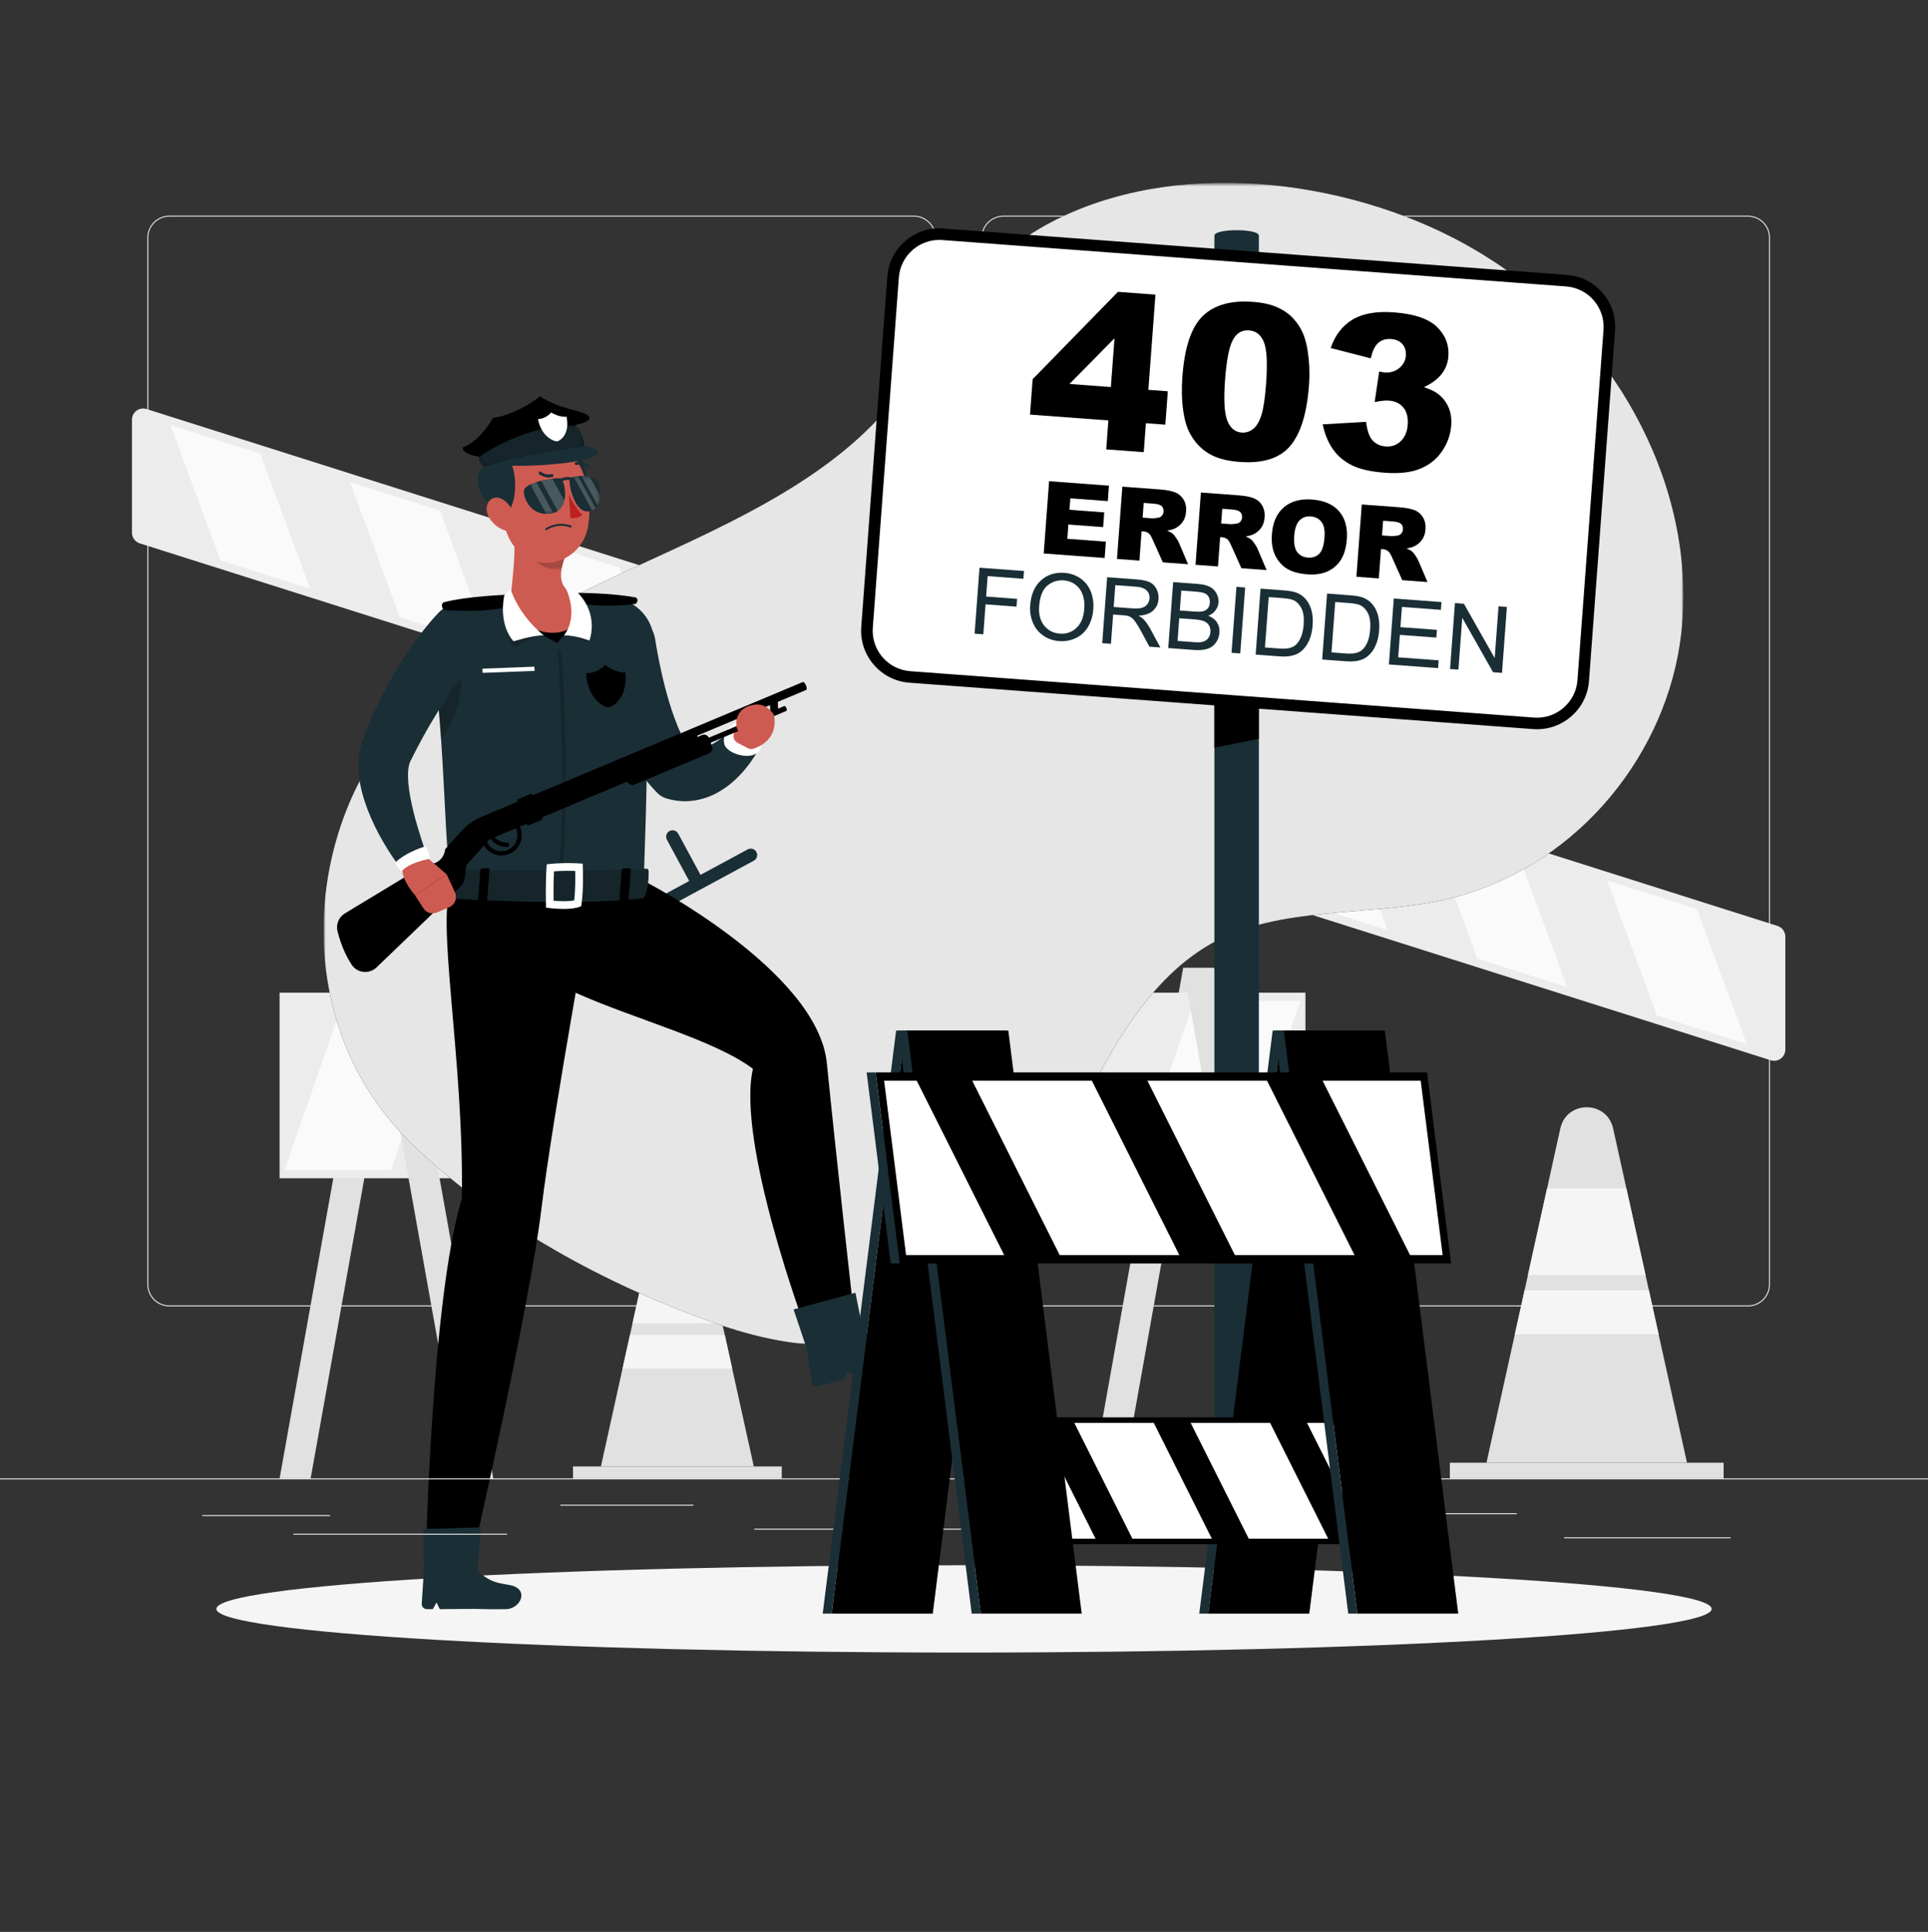 <svg width="512" height="513" viewBox="0 0 512 513" fill="none" xmlns="http://www.w3.org/2000/svg">
                    <rect x="0" y="0" width="512" height="513" fill="#333333" stroke="none"/>
                    <mask id="mask0_816_6437" maskUnits="userSpaceOnUse" x="0" y="1" width="512" height="512">
                        <path d="M0 1H512V513H0V1Z" fill="white" />
                    </mask>
                    <g mask="url(#mask0_816_6437)">
                        <path d="M44.969 57.525C41.887 57.525 39.38 60.032 39.38 63.114V341.058C39.38 344.139 41.887 346.647 44.969 346.647H242.703C245.784 346.647 248.291 344.139 248.291 341.058V63.114C248.291 60.032 245.784 57.525 242.703 57.525H44.969ZM242.703 346.907H44.969C41.746 346.907 39.124 344.285 39.124 341.062V63.118C39.124 59.896 41.746 57.273 44.969 57.273H242.703C245.925 57.273 248.547 59.896 248.547 63.118V341.062C248.547 344.285 245.925 346.907 242.703 346.907Z" fill="#ECECEC" />
                        <path d="M266.455 57.525C263.374 57.525 260.867 60.032 260.867 63.114V341.058C260.867 344.139 263.374 346.647 266.455 346.647H464.19C467.271 346.647 469.779 344.139 469.779 341.058V63.114C469.779 60.032 467.271 57.525 464.19 57.525H266.455ZM464.19 346.907H266.455C263.234 346.907 260.611 344.285 260.611 341.062V63.118C260.611 59.896 263.234 57.273 266.455 57.273H464.19C467.412 57.273 470.035 59.896 470.035 63.118V341.062C470.035 344.285 467.412 346.907 464.19 346.907Z" fill="#ECECEC" />
                        <path d="M152.166 389.403H207.605V392.578H152.166V389.403Z" fill="#E1E1E1" />
                        <path d="M174.898 320.068L159.578 389.4H200.182L184.862 320.068C183.683 314.733 176.077 314.733 174.898 320.068Z" fill="#E1E1E1" />
                        <path d="M187.914 333.831H171.859L167.979 351.399H191.795L187.914 333.831Z" fill="#F5F5F5" />
                        <path d="M192.471 354.495H167.297L165.329 363.39H194.439L192.471 354.495Z" fill="#F5F5F5" />
                        <path d="M74.257 392.578H82.497L106.741 257H98.501L74.257 392.578Z" fill="#E1E1E1" />
                        <path d="M289.955 392.578H298.195L322.439 257H314.199L289.955 392.578Z" fill="#E1E1E1" />
                        <path d="M346.675 312.869H74.25V263.599H346.675V312.869Z" fill="#ECECEC" />
                        <path d="M103.793 310.699H75.552L91.217 265.775H119.457L103.793 310.699Z" fill="#FAFAFA" />
                        <path d="M160.276 310.699H132.035L147.699 265.775H175.94L160.276 310.699Z" fill="#FAFAFA" />
                        <path d="M216.76 310.699H188.52L204.184 265.775H232.425L216.76 310.699Z" fill="#FAFAFA" />
                        <path d="M273.233 310.699H244.992L260.656 265.775H288.897L273.233 310.699Z" fill="#FAFAFA" />
                        <path d="M329.717 310.699H301.477L317.141 265.775H345.382L329.717 310.699Z" fill="#FAFAFA" />
                        <path d="M130.989 392.578H122.749L98.505 257H106.745L130.989 392.578Z" fill="#E1E1E1" />
                        <path d="M346.675 392.578H338.435L314.19 257H322.431L346.675 392.578Z" fill="#E1E1E1" />
                        <path d="M385.023 388.41H457.727V392.573H385.023V388.41Z" fill="#E1E1E1" />
                        <path d="M414.361 299.65L394.748 388.41H447.996L428.383 299.65C426.724 292.142 416.02 292.142 414.361 299.65Z" fill="#E1E1E1" />
                        <path d="M431.902 315.542H410.848L405.759 338.582H436.991L431.902 315.542Z" fill="#F5F5F5" />
                        <path d="M437.883 342.637H404.87L402.289 354.301H440.464L437.883 342.637Z" fill="#F5F5F5" />
                        <path d="M474.112 248.706V278.71C474.112 280.721 472.158 282.15 470.241 281.543L37.12 144.286C35.884 143.895 35.045 142.748 35.045 141.453V111.449C35.045 109.437 36.999 108.008 38.916 108.615L472.037 245.872C473.272 246.264 474.112 247.409 474.112 248.706Z" fill="#ECECEC" />
                        <path d="M440.023 269.677L463.868 277.234L450.642 241.376L426.797 233.819L440.023 269.677Z" fill="#FAFAFA" />
                        <path d="M392.334 254.563L416.179 262.12L402.953 226.262L379.108 218.705L392.334 254.563Z" fill="#FAFAFA" />
                        <path d="M344.647 239.449L368.492 247.006L355.266 211.147L331.421 203.591L344.647 239.449Z" fill="#FAFAFA" />
                        <path d="M296.96 224.345L320.805 231.902L307.579 196.043L283.734 188.486L296.96 224.345Z" fill="#FAFAFA" />
                        <path d="M249.272 209.231L273.117 216.787L259.891 180.928L236.046 173.372L249.272 209.231Z" fill="#FAFAFA" />
                        <path d="M201.584 194.116L225.429 201.673L212.203 165.815L188.358 158.258L201.584 194.116Z" fill="#FAFAFA" />
                        <path d="M153.886 179.002L177.731 186.558L164.505 150.7L140.66 143.144L153.886 179.002Z" fill="#FAFAFA" />
                        <path d="M106.198 163.888L130.043 171.445L116.817 135.586L92.972 128.029L106.198 163.888Z" fill="#FAFAFA" />
                        <path d="M58.513 148.773L82.358 156.33L69.132 120.472L45.287 112.915L58.513 148.773Z" fill="#FAFAFA" />
                    </g>
                    <mask id="mask1_816_6437" maskUnits="userSpaceOnUse" x="0" y="0" width="512" height="512">
                        <path d="M0 0H512V512H0V0Z" fill="white" />
                    </mask>
                    <g mask="url(#mask1_816_6437)">
                        <path d="M396.963 69.612C393.393 67.26 389.686 65.094 385.861 63.13C352.945 46.221 307.619 42.212 275.996 60.745C257.16 71.782 249.113 93.091 235.104 109.12C217.48 129.283 189.774 140.762 165.211 152.161C132.038 167.555 102.232 184.789 90.586 218.945C80.904 247.343 85.848 280.944 109.18 303.574C131.374 325.102 160.882 341.253 190.61 351.604C216.193 360.51 239.778 360.004 258.748 340.966C271.136 328.534 278.248 312.43 285.872 296.973C294.492 279.498 305.714 257.685 325.16 248.789C343.714 240.3 367.444 243.484 387.157 238.011C419.72 228.974 442.84 199.777 446.47 168.265C450.781 130.837 430.43 91.639 396.968 69.612" fill="currentColor" />
                        <mask id="mask2_816_6437" maskUnits="userSpaceOnUse" x="85" y="48" width="363" height="310">
                            <path d="M85.902 48.538H447.036V357.192H85.902V48.538Z" fill="white" />
                        </mask>
                        <g mask="url(#mask2_816_6437)">
                            <g opacity="0.9">
                                <path d="M396.963 69.612C393.393 67.26 389.686 65.094 385.861 63.13C352.945 46.221 307.619 42.212 275.996 60.745C257.16 71.782 249.113 93.091 235.104 109.12C217.48 129.283 189.774 140.762 165.211 152.161C132.038 167.555 102.232 184.789 90.586 218.945C80.904 247.343 85.848 280.944 109.18 303.574C131.374 325.102 160.882 341.253 190.61 351.604C216.193 360.51 239.778 360.004 258.748 340.966C271.136 328.534 278.248 312.43 285.872 296.973C294.492 279.498 305.714 257.685 325.16 248.789C343.714 240.3 367.444 243.484 387.157 238.011C419.72 228.974 442.84 199.777 446.47 168.265C450.781 130.837 430.43 91.639 396.968 69.612" fill="white" />
                            </g>
                        </g>
                    </g>
                    <mask id="mask3_816_6437" maskUnits="userSpaceOnUse" x="0" y="1" width="512" height="512">
                        <path d="M0 1H512V513H0V1Z" fill="white" />
                    </mask>
                    <g mask="url(#mask3_816_6437)">
                        <path d="M454.544 427.228C454.544 433.632 365.653 438.822 256 438.822C146.347 438.822 57.457 433.632 57.457 427.228C57.457 420.824 146.347 415.633 256 415.633C365.653 415.633 454.544 420.824 454.544 427.228Z" fill="#F5F5F5" />
                    </g>
                    <mask id="mask4_816_6437" maskUnits="userSpaceOnUse" x="0" y="1" width="512" height="512">
                        <path d="M0 1H512V513H0V1Z" fill="white" />
                    </mask>
                    <g mask="url(#mask4_816_6437)">
                        <path d="M334.306 418.354H322.497V62.565C322.497 60.645 334.306 60.645 334.306 62.565V418.354Z" fill="#1A2E35" />
                        <path d="M334.306 196.174L322.497 198.553V182.221H334.306V196.174Z" fill="black" />
                        <path d="M407.275 192.078L241.592 179.756C234.853 179.256 229.748 173.33 230.249 166.59L237.169 73.55C237.671 66.81 243.595 61.707 250.335 62.207L416.018 74.53C422.758 75.031 427.861 80.956 427.361 87.695L420.44 180.736C419.939 187.475 414.015 192.58 407.275 192.078Z" fill="white" />
                        <path d="M249.415 63.71C246.851 63.71 244.391 64.624 242.413 66.328C240.23 68.209 238.911 70.813 238.7 73.665L231.78 166.705C231.341 172.617 235.792 177.786 241.705 178.225L407.388 190.547C410.239 190.758 413.011 189.84 415.194 187.96C417.376 186.079 418.696 183.473 418.907 180.623L425.827 87.581C426.266 81.67 421.814 76.502 415.903 76.062L250.219 63.74C249.951 63.72 249.683 63.71 249.415 63.71ZM408.197 193.645C407.852 193.645 407.506 193.633 407.159 193.606L241.475 181.285C237.806 181.012 234.455 179.316 232.038 176.512C229.622 173.707 228.442 170.141 228.714 166.472L235.633 73.433C235.907 69.764 237.602 66.413 240.406 63.996C243.211 61.58 246.776 60.393 250.446 60.672L416.129 72.995C419.798 73.268 423.149 74.963 425.566 77.766C427.982 80.572 429.162 84.137 428.89 87.806L421.97 180.847C421.697 184.515 420.002 187.867 417.198 190.282C414.658 192.471 411.495 193.645 408.197 193.645Z" fill="currentColor" />
                        <path d="M295.004 102.775L295.966 89.833L284.005 101.957L295.004 102.775ZM294.344 111.639L273.529 110.092L274.228 100.695L296.883 77.5L306.842 78.241L304.962 103.517L310.124 103.901L309.465 112.764L304.303 112.38L303.731 120.068L293.773 119.326L294.344 111.639Z" fill="currentColor" />
                        <path d="M325.326 100.85C324.936 106.087 325.133 109.7 325.916 111.685C326.699 113.671 327.969 114.729 329.728 114.86C330.887 114.946 331.922 114.613 332.834 113.862C333.745 113.114 334.467 111.875 335 110.146C335.533 108.419 335.938 105.693 336.215 101.972C336.62 96.511 336.432 92.807 335.645 90.858C334.859 88.909 333.54 87.867 331.689 87.73C329.799 87.588 328.364 88.446 327.38 90.299C326.396 92.153 325.711 95.671 325.326 100.85ZM313.994 99.98C314.576 92.164 316.389 86.797 319.436 83.885C322.483 80.969 326.886 79.727 332.647 80.155C335.415 80.361 337.662 80.872 339.387 81.686C341.114 82.501 342.497 83.497 343.537 84.674C344.579 85.852 345.376 87.068 345.932 88.323C346.487 89.577 346.902 91.022 347.175 92.659C347.713 95.786 347.859 99.011 347.612 102.339C347.057 109.801 345.388 115.168 342.606 118.441C339.824 121.713 335.347 123.118 329.176 122.659C325.716 122.402 322.96 121.644 320.91 120.381C318.862 119.119 317.232 117.372 316.027 115.137C315.147 113.548 314.53 111.42 314.174 108.751C313.818 106.084 313.757 103.16 313.994 99.98Z" fill="currentColor" />
                        <path d="M364.032 95.157L353.375 92.416C354.529 89.042 356.451 86.535 359.139 84.891C361.829 83.248 365.51 82.6 370.186 82.949C375.553 83.348 379.359 84.638 381.606 86.815C383.849 88.995 384.86 91.599 384.635 94.628C384.502 96.407 383.896 97.979 382.816 99.346C381.737 100.714 380.175 101.868 378.131 102.806C379.691 103.317 380.873 103.865 381.675 104.451C382.978 105.394 383.957 106.58 384.612 108.013C385.267 109.443 385.523 111.112 385.382 113.019C385.204 115.413 384.406 117.663 382.991 119.765C381.574 121.871 379.644 123.428 377.198 124.442C374.754 125.454 371.614 125.816 367.781 125.532C364.04 125.254 361.124 124.595 359.028 123.555C356.933 122.516 355.252 121.099 353.984 119.302C352.717 117.505 351.805 115.299 351.248 112.681L362.777 112.016C363.056 114.348 363.633 115.996 364.512 116.954C365.389 117.913 366.559 118.446 368.017 118.554C369.551 118.668 370.869 118.202 371.972 117.155C373.075 116.11 373.696 114.652 373.834 112.781C373.977 110.875 373.595 109.36 372.692 108.239C371.787 107.12 370.494 106.496 368.811 106.372C367.914 106.305 366.662 106.437 365.058 106.769L366.254 98.65C366.882 98.791 367.375 98.874 367.73 98.9C369.226 99.012 370.511 98.628 371.582 97.747C372.653 96.87 373.238 95.775 373.335 94.466C373.428 93.213 373.128 92.185 372.437 91.38C371.743 90.577 370.743 90.126 369.434 90.028C368.088 89.929 366.963 90.255 366.06 91.005C365.159 91.756 364.482 93.139 364.032 95.157Z" fill="currentColor" />
                        <path d="M278.599 127.781L294.492 128.963L294.187 133.061L284.237 132.322L284.011 135.371L293.239 136.058L292.949 139.972L283.719 139.285L283.439 143.07L293.676 143.832L293.353 148.177L277.172 146.973L278.599 127.781Z" fill="currentColor" />
                        <path d="M303.431 137.448L305.931 137.634C306.202 137.654 306.733 137.607 307.522 137.489C307.92 137.44 308.256 137.263 308.529 136.96C308.801 136.656 308.954 136.293 308.985 135.874C309.031 135.254 308.87 134.765 308.501 134.403C308.134 134.042 307.408 133.821 306.326 133.741L303.721 133.547L303.431 137.448ZM296.626 148.421L298.053 129.229L307.937 129.964C309.77 130.101 311.159 130.362 312.104 130.749C313.05 131.135 313.787 131.775 314.317 132.67C314.847 133.565 315.067 134.624 314.976 135.846C314.897 136.911 314.601 137.812 314.09 138.551C313.578 139.289 312.908 139.869 312.077 140.289C311.548 140.559 310.835 140.759 309.938 140.894C310.627 141.183 311.124 141.457 311.429 141.716C311.636 141.89 311.927 142.25 312.302 142.797C312.679 143.343 312.926 143.76 313.045 144.051L315.503 149.825L308.802 149.328L306.068 143.227C305.723 142.437 305.402 141.918 305.105 141.667C304.699 141.338 304.226 141.153 303.685 141.113L303.161 141.074L302.583 148.864L296.626 148.421Z" fill="currentColor" />
                        <path d="M324.29 139.004L326.789 139.191C327.06 139.21 327.591 139.163 328.381 139.045C328.778 138.996 329.114 138.819 329.387 138.516C329.66 138.212 329.812 137.849 329.843 137.43C329.889 136.81 329.728 136.321 329.36 135.959C328.992 135.598 328.266 135.377 327.185 135.297L324.58 135.103L324.29 139.004ZM317.484 149.977L318.912 130.786L328.794 131.52C330.627 131.657 332.017 131.918 332.962 132.305C333.908 132.691 334.646 133.331 335.176 134.226C335.705 135.121 335.926 136.18 335.834 137.402C335.756 138.467 335.46 139.368 334.949 140.107C334.437 140.845 333.766 141.425 332.936 141.845C332.406 142.115 331.693 142.315 330.796 142.45C331.486 142.739 331.982 143.013 332.287 143.272C332.494 143.447 332.785 143.806 333.161 144.354C333.538 144.899 333.783 145.316 333.903 145.607L336.362 151.381L329.661 150.884L326.927 144.783C326.582 143.993 326.26 143.474 325.963 143.223C325.558 142.894 325.085 142.709 324.544 142.669L324.02 142.63L323.441 150.42L317.484 149.977Z" fill="currentColor" />
                        <path d="M343.695 142.312C343.551 144.25 343.808 145.669 344.464 146.569C345.122 147.469 346.07 147.966 347.309 148.057C348.583 148.152 349.601 147.81 350.36 147.034C351.12 146.257 351.58 144.794 351.74 142.648C351.874 140.841 351.608 139.494 350.941 138.606C350.274 137.718 349.317 137.228 348.069 137.135C346.874 137.046 345.881 137.398 345.094 138.191C344.307 138.984 343.841 140.358 343.695 142.312ZM337.767 141.845C338 138.712 339.054 136.338 340.929 134.723C342.804 133.105 345.3 132.414 348.416 132.646C351.61 132.883 354.008 133.924 355.607 135.768C357.209 137.611 357.894 140.077 357.664 143.167C357.498 145.411 356.983 147.222 356.121 148.601C355.259 149.98 354.085 151.016 352.599 151.708C351.113 152.401 349.305 152.668 347.176 152.509C345.011 152.348 343.246 151.871 341.879 151.076C340.512 150.281 339.444 149.105 338.673 147.546C337.901 145.989 337.6 144.088 337.767 141.845Z" fill="currentColor" />
                        <path d="M367.012 142.179L369.511 142.365C369.783 142.385 370.313 142.338 371.102 142.22C371.501 142.171 371.837 141.994 372.109 141.691C372.381 141.386 372.534 141.024 372.565 140.605C372.611 139.985 372.45 139.496 372.082 139.134C371.714 138.773 370.989 138.552 369.906 138.472L367.301 138.278L367.012 142.179ZM360.206 153.152L361.634 133.96L371.517 134.695C373.35 134.832 374.739 135.093 375.684 135.48C376.63 135.866 377.367 136.506 377.897 137.401C378.427 138.296 378.647 139.355 378.556 140.577C378.477 141.641 378.182 142.543 377.67 143.282C377.159 144.02 376.488 144.6 375.658 145.02C375.128 145.29 374.415 145.49 373.518 145.625C374.207 145.914 374.704 146.188 375.01 146.447C375.216 146.622 375.507 146.981 375.882 147.528C376.259 148.074 376.506 148.491 376.625 148.782L379.083 154.556L372.382 154.058L369.648 147.957C369.304 147.168 368.982 146.649 368.685 146.398C368.279 146.069 367.806 145.884 367.266 145.844L366.741 145.805L366.163 153.595L360.206 153.152Z" fill="currentColor" />
                        <path d="M258.816 168.26L260.119 150.748L271.933 151.626L271.778 153.692L262.282 152.986L261.879 158.409L270.097 159.021L269.943 161.088L261.725 160.477L261.134 168.432L258.816 168.26Z" fill="#1A2E35" />
                        <path d="M275.958 161C275.801 163.111 276.244 164.816 277.289 166.114C278.333 167.412 279.711 168.125 281.424 168.253C283.167 168.382 284.648 167.876 285.867 166.734C287.084 165.592 287.778 163.894 287.945 161.64C288.051 160.215 287.902 158.952 287.5 157.853C287.098 156.755 286.454 155.877 285.57 155.223C284.686 154.569 283.665 154.198 282.511 154.112C280.871 153.99 279.418 154.45 278.151 155.488C276.885 156.528 276.153 158.366 275.958 161ZM273.571 160.787C273.788 157.88 274.737 155.663 276.42 154.134C278.104 152.606 280.179 151.934 282.648 152.118C284.264 152.238 285.693 152.732 286.934 153.602C288.175 154.47 289.083 155.621 289.662 157.054C290.239 158.485 290.463 160.077 290.333 161.829C290.201 163.605 289.725 165.168 288.904 166.515C288.083 167.864 286.988 168.85 285.621 169.472C284.254 170.095 282.808 170.35 281.288 170.238C279.64 170.114 278.196 169.606 276.957 168.714C275.719 167.821 274.816 166.661 274.249 165.233C273.682 163.806 273.457 162.324 273.571 160.787Z" fill="#1A2E35" />
                        <path d="M295.752 161.174L300.734 161.545C301.793 161.623 302.629 161.575 303.243 161.402C303.856 161.226 304.337 160.91 304.683 160.451C305.03 159.992 305.223 159.48 305.265 158.915C305.327 158.087 305.077 157.383 304.516 156.806C303.954 156.227 303.025 155.89 301.726 155.794L296.183 155.381L295.752 161.174ZM292.708 170.785L294.011 153.273L301.775 153.851C303.335 153.967 304.51 154.213 305.299 154.587C306.088 154.963 306.696 155.565 307.123 156.398C307.549 157.231 307.726 158.129 307.655 159.092C307.562 160.335 307.082 161.352 306.215 162.145C305.347 162.937 304.064 163.385 302.366 163.492C302.958 163.832 303.403 164.158 303.7 164.467C304.33 165.14 304.913 165.963 305.45 166.94L308.141 171.933L305.226 171.716L303.18 167.901C302.581 166.799 302.084 165.953 301.687 165.363C301.29 164.773 300.928 164.353 300.597 164.105C300.267 163.856 299.927 163.675 299.575 163.56C299.316 163.485 298.889 163.425 298.291 163.38L295.603 163.18L295.025 170.957L292.708 170.785Z" fill="#1A2E35" />
                        <path d="M313.313 162.106L317.1 162.387C318.127 162.464 318.868 162.45 319.324 162.348C319.926 162.216 320.393 161.96 320.721 161.576C321.05 161.19 321.237 160.692 321.283 160.079C321.326 159.499 321.225 158.976 320.979 158.513C320.733 158.05 320.357 157.719 319.853 157.517C319.347 157.315 318.464 157.167 317.207 157.073L313.706 156.813L313.313 162.106ZM312.712 170.192L317.071 170.517C317.82 170.573 318.347 170.584 318.654 170.55C319.195 170.494 319.653 170.367 320.028 170.172C320.402 169.975 320.722 169.673 320.984 169.264C321.247 168.856 321.399 168.371 321.441 167.814C321.489 167.161 321.364 166.582 321.065 166.075C320.767 165.568 320.328 165.196 319.749 164.955C319.171 164.717 318.324 164.556 317.209 164.473L313.16 164.172L312.712 170.192ZM310.24 172.086L311.543 154.574L318.113 155.063C319.451 155.162 320.51 155.42 321.292 155.834C322.075 156.25 322.666 156.842 323.07 157.612C323.472 158.383 323.644 159.17 323.585 159.975C323.53 160.724 323.274 161.413 322.818 162.042C322.363 162.674 321.71 163.163 320.86 163.508C321.895 163.897 322.671 164.487 323.185 165.277C323.699 166.069 323.917 166.974 323.841 167.993C323.781 168.814 323.551 169.562 323.152 170.242C322.752 170.921 322.285 171.432 321.746 171.777C321.207 172.121 320.548 172.362 319.764 172.501C318.981 172.638 318.033 172.666 316.918 172.582L310.24 172.086Z" fill="#1A2E35" />
                        <path d="M327.046 173.339L328.348 155.827L330.666 156L329.363 173.512L327.046 173.339Z" fill="#1A2E35" />
                        <path d="M335.922 171.926L339.661 172.204C340.815 172.29 341.729 172.249 342.402 172.082C343.075 171.917 343.621 171.653 344.04 171.293C344.63 170.784 345.114 170.076 345.489 169.172C345.864 168.268 346.102 167.155 346.201 165.832C346.336 164.001 346.141 162.569 345.612 161.541C345.084 160.514 344.403 159.8 343.567 159.402C342.963 159.116 341.974 158.923 340.596 158.819L336.917 158.547L335.922 171.926ZM333.45 173.82L334.753 156.307L340.786 156.757C342.148 156.857 343.18 157.019 343.885 157.239C344.871 157.545 345.695 158.028 346.36 158.684C347.226 159.534 347.841 160.583 348.209 161.832C348.577 163.079 348.703 164.484 348.586 166.045C348.488 167.376 348.245 168.542 347.858 169.547C347.471 170.551 347.009 171.37 346.473 172.007C345.938 172.645 345.366 173.135 344.76 173.478C344.155 173.822 343.435 174.061 342.605 174.202C341.773 174.338 340.829 174.369 339.769 174.29L333.45 173.82Z" fill="#1A2E35" />
                        <path d="M353.587 173.237L357.326 173.514C358.48 173.6 359.394 173.559 360.067 173.393C360.74 173.228 361.287 172.964 361.705 172.603C362.296 172.094 362.779 171.386 363.154 170.482C363.53 169.578 363.767 168.465 363.866 167.142C364.001 165.311 363.806 163.88 363.277 162.852C362.75 161.824 362.068 161.111 361.232 160.712C360.629 160.427 359.639 160.233 358.261 160.13L354.582 159.857L353.587 173.237ZM351.116 175.13L352.419 157.618L358.451 158.067C359.813 158.168 360.845 158.33 361.55 158.55C362.536 158.856 363.36 159.338 364.025 159.995C364.891 160.844 365.506 161.893 365.874 163.142C366.242 164.39 366.368 165.794 366.252 167.355C366.153 168.686 365.91 169.853 365.523 170.857C365.136 171.862 364.675 172.681 364.138 173.318C363.603 173.956 363.032 174.445 362.426 174.788C361.82 175.132 361.101 175.372 360.271 175.512C359.439 175.648 358.494 175.679 357.435 175.6L351.116 175.13Z" fill="#1A2E35" />
                        <path d="M368.834 176.442L370.137 158.929L382.798 159.871L382.644 161.938L372.299 161.168L371.901 166.532L381.589 167.252L381.436 169.308L371.748 168.587L371.305 174.547L382.056 175.348L381.902 177.414L368.834 176.442Z" fill="#1A2E35" />
                        <path d="M385.075 177.65L386.378 160.138L388.754 160.315L396.93 174.748L397.953 160.999L400.174 161.164L398.872 178.677L396.495 178.5L388.32 164.055L387.296 177.815L385.075 177.65Z" fill="#1A2E35" />
                    </g>
                    <mask id="mask5_816_6437" maskUnits="userSpaceOnUse" x="0" y="1" width="512" height="512">
                        <path d="M0 1H512V513H0V1Z" fill="white" />
                    </mask>
                    <g mask="url(#mask5_816_6437)">
                        <path d="M173.998 169.847L174.336 171.857L174.725 173.992C175.004 175.417 175.278 176.852 175.6 178.27C176.223 181.108 176.949 183.913 177.767 186.631C178.178 187.99 178.62 189.326 179.109 190.619C179.578 191.921 180.079 193.196 180.636 194.401C181.741 196.823 183 199.033 184.391 200.78L181.587 198.941C182.245 199.274 182.871 199.551 183.931 199.485C184.958 199.437 186.339 199.053 187.753 198.353C189.19 197.674 190.681 196.721 192.153 195.633C192.889 195.086 193.632 194.515 194.351 193.906C194.719 193.608 195.078 193.3 195.432 192.99C195.781 192.697 196.174 192.338 196.447 192.118L196.999 191.678C198.641 190.365 201.039 190.633 202.351 192.276C203.283 193.443 203.416 194.993 202.83 196.261C202.529 196.908 202.315 197.389 202.042 197.929C201.773 198.448 201.497 198.961 201.209 199.468C200.62 200.47 199.995 201.46 199.3 202.421C197.916 204.344 196.299 206.175 194.322 207.861C193.338 208.706 192.224 209.478 191.011 210.195C189.797 210.913 188.448 211.553 186.936 211.992C185.436 212.442 183.8 212.742 182.09 212.763C180.379 212.789 178.651 212.506 177.01 212.032C176.064 211.759 175.247 211.254 174.602 210.599L174.207 210.192C171.383 207.304 169.262 204.178 167.558 201.016C165.825 197.858 164.469 194.651 163.329 191.425C162.163 188.208 161.27 184.959 160.492 181.7C160.121 180.066 159.766 178.434 159.484 176.781C159.34 175.957 159.198 175.129 159.078 174.293C158.957 173.427 158.855 172.669 158.744 171.657C158.284 167.441 161.326 163.65 165.542 163.188C169.6 162.744 173.266 165.551 173.944 169.523L173.998 169.847Z" fill="#1A2E35" />
                        <path d="M196.271 191.546C194.109 192.229 191.578 194.732 192.373 197.662C193.17 200.592 201.931 202.81 202.215 197.52C199.684 192.485 196.271 191.546 196.271 191.546Z" fill="white" />
                        <path d="M195.113 194.403L196.045 192.979L205.609 190.394C205.609 190.394 207.004 196.487 200.092 198.808C199.602 198.972 199.064 198.907 198.605 198.669L195.851 197.234C194.817 196.694 194.473 195.379 195.113 194.403Z" fill="#CE5B51" />
                        <path d="M122.963 159.464C135.193 157.25 151.761 156.825 163.771 158.879C169.877 159.924 174.184 165.468 173.646 171.639C172.956 179.535 172.084 186.507 171.629 191.981C172.174 205.863 170.99 229.067 170.99 233.918C170.989 233.922 120.112 234.638 120.112 234.638C117.846 228.296 118.588 199.744 114.615 171C113.859 165.533 117.531 160.447 122.963 159.464Z" fill="#1A2E35" />
                        <mask id="mask6_816_6437" maskUnits="userSpaceOnUse" x="148" y="172" width="3" height="62">
                            <path d="M148.069 172.428H150.386V233.976H148.069V172.428Z" fill="white" />
                        </mask>
                        <g mask="url(#mask6_816_6437)">
                            <g opacity="0.2">
                                <path d="M149.084 233.98L148.069 233.852C150.959 211.066 148.095 172.894 148.065 172.511L149.086 172.433C149.116 172.817 151.987 211.093 149.084 233.98Z" fill="black" />
                            </g>
                        </g>
                        <path d="M153.702 160.048C151.696 159.503 153.503 157.435 153.503 157.435C153.503 157.435 162.604 157.435 168.892 158.669C169.854 159.413 168.818 160.359 168.818 160.359C168.818 160.359 159.658 161.665 153.702 160.048Z" fill="currentColor" />
                        <mask id="mask7_816_6437" maskUnits="userSpaceOnUse" x="149" y="157" width="8" height="14">
                            <path d="M149.812 157.099H156.208V170.752H149.812V157.099Z" fill="white" />
                        </mask>
                        <g mask="url(#mask7_816_6437)">
                            <g opacity="0.2">
                                <path d="M150.826 157.129C150.826 157.129 153.843 163.191 149.803 168.702C153.004 168.725 155.952 170.75 155.952 170.75C155.952 170.75 157.395 165.555 153.327 157.653C152.883 156.906 150.826 157.129 150.826 157.129Z" fill="black" />
                            </g>
                        </g>
                        <path d="M154.05 160.068C154.836 163.766 147.966 170.752 147.966 170.752C147.966 170.752 135.816 164.382 135.048 160.727L154.05 160.068Z" fill="currentColor" />
                        <mask id="mask8_816_6437" maskUnits="userSpaceOnUse" x="115" y="177" width="8" height="20">
                            <path d="M115.886 177.507H122.675V196.174H115.886V177.507Z" fill="white" />
                        </mask>
                        <g mask="url(#mask8_816_6437)">
                            <g opacity="0.2">
                                <path d="M122.225 177.507C123.56 180.082 121.936 190.869 117.117 196.174C116.796 191.488 116.403 186.588 115.886 181.592L122.225 177.507Z" fill="black" />
                            </g>
                        </g>
                        <path d="M136.355 141.104L150.125 147.707C148.662 151.606 147.968 155.661 152.047 157.595C154.359 158.693 155.414 161.712 154.037 164.006C152.858 165.973 150.861 167.685 147.771 167.993C142.993 168.471 138.283 165.402 135.542 162.519C134.411 161.329 135.52 159.939 135.666 158.282C136.183 152.423 137.098 146.289 136.355 141.104Z" fill="#CE5B51" />
                        <mask id="mask9_816_6437" maskUnits="userSpaceOnUse" x="141" y="142" width="10" height="10">
                            <path d="M141.18 142.414H150.12V151.261H141.18V142.414Z" fill="white" />
                        </mask>
                        <g mask="url(#mask9_816_6437)">
                            <g opacity="0.2">
                                <path d="M142.695 142.414L150.12 147.698C149.694 148.82 149.34 149.953 149.152 151.047C146.104 152.044 141.26 149.385 141.181 146.73C141.141 145.407 142.385 143.051 142.695 142.414Z" fill="black" />
                            </g>
                        </g>
                        <path d="M152.34 118.852C154.966 120.992 157.972 130.559 154.113 134.423C148.415 127.809 147.773 117.861 152.34 118.852Z" fill="#1A2E35" />
                        <path d="M132.547 129.922C133.587 138.085 133.779 142.919 138.2 146.82C144.848 152.687 154.731 148.179 156.155 139.847C157.435 132.349 155.52 120.258 147.274 117.593C139.149 114.966 131.506 121.758 132.547 129.922Z" fill="#CE5B51" />
                        <path d="M132.802 136.967C136.669 137.256 138.016 127.898 135.603 122.604C137.283 123.301 142.067 122.617 143.403 120.42C151.116 122.617 154.003 122.66 154.994 119.472C155.985 116.283 143.834 113.481 136.81 114.99C129.785 116.498 131.854 121.583 131.854 121.583C131.854 121.583 119.96 125.418 132.802 136.967Z" fill="#1A2E35" />
                        <path d="M129.976 137.591C131.153 139.446 132.933 140.594 134.518 140.974C136.901 141.544 137.726 139.148 136.757 136.743C135.885 134.578 133.593 131.673 131.349 132.18C129.137 132.679 128.632 135.473 129.976 137.591Z" fill="#CE5B51" />
                        <path d="M143.463 131.294C143.506 131.96 143.896 132.475 144.332 132.444C144.77 132.411 145.088 131.844 145.044 131.176C145.001 130.507 144.612 129.992 144.175 130.026C143.738 130.058 143.419 130.626 143.463 131.294Z" fill="#1A2E35" />
                        <path d="M152.515 130.556C152.559 131.224 152.948 131.739 153.385 131.706C153.821 131.675 154.14 131.106 154.097 130.439C154.053 129.771 153.664 129.256 153.226 129.289C152.79 129.32 152.472 129.889 152.515 130.556Z" fill="#1A2E35" />
                        <path d="M151.051 131.242C151.051 131.242 152.822 134.981 154.616 136.716C153.506 137.906 151.463 137.551 151.463 137.551L151.051 131.242Z" fill="#BB221F" />
                        <path d="M146.903 126.01C146.948 126.058 146.981 126.118 146.997 126.185C147.048 126.396 146.917 126.607 146.705 126.657C144.579 127.161 143.242 125.934 143.186 125.881C143.027 125.732 143.021 125.485 143.171 125.328C143.321 125.171 143.57 125.164 143.727 125.311C143.771 125.352 144.825 126.298 146.521 125.896C146.665 125.862 146.809 125.91 146.903 126.01Z" fill="#1A2E35" />
                        <path d="M148.562 127.945C148.505 127.913 148.456 127.866 148.42 127.806C148.308 127.622 148.37 127.38 148.557 127.268C150.434 126.15 152.078 126.92 152.147 126.954C152.343 127.048 152.424 127.283 152.328 127.477C152.231 127.671 151.996 127.754 151.801 127.659C151.747 127.634 150.458 127.047 148.961 127.94C148.834 128.015 148.682 128.012 148.562 127.945Z" fill="#1A2E35" />
                        <path d="M156.232 124.228C156.11 124.266 155.973 124.245 155.868 124.158C154.536 123.056 153.177 123.455 153.12 123.473C152.913 123.537 152.694 123.421 152.631 123.214C152.569 123.008 152.683 122.787 152.89 122.721C152.965 122.699 154.7 122.167 156.37 123.547C156.536 123.684 156.559 123.933 156.42 124.101C156.369 124.164 156.303 124.207 156.232 124.228Z" fill="#1A2E35" />
                        <path d="M200.868 226.239C200.422 225.413 199.381 225.102 198.555 225.549L186.028 232.318L180.107 221.363C179.661 220.538 178.62 220.227 177.794 220.672C176.968 221.12 176.658 222.16 177.104 222.986L183.025 233.941L139.856 257.271C139.031 257.717 138.719 258.758 139.166 259.583C139.612 260.41 140.653 260.72 141.479 260.274L200.178 228.552C201.004 228.106 201.315 227.065 200.868 226.239Z" fill="#1A2E35" />
                        <path d="M199.947 283.808C179.488 268.446 116.418 262.26 138.209 234.219L170.983 233.913C170.983 233.913 217.107 257.574 219.577 282.315C222.147 308.04 226.708 348.561 226.708 348.561L214.013 353.068C214.013 353.068 195.476 303.384 199.947 283.808Z" fill="currentColor" />
                        <mask id="mask10_816_6437" maskUnits="userSpaceOnUse" x="137" y="248" width="27" height="20">
                            <path d="M137.236 248.296H163.284V267.863H137.236V248.296Z" fill="white" />
                        </mask>
                        <g mask="url(#mask10_816_6437)">
                            <g opacity="0.2">
                                <path d="M139.345 248.296C138.587 249.946 137.886 251.675 137.243 253.479C142.341 259.269 152.402 263.723 163.29 267.861C159.968 261.919 152.527 255.372 139.345 248.296Z" fill="black" />
                            </g>
                        </g>
                        <path d="M214.148 357.567L227.273 354.186C228.075 353.977 228.986 353.949 229.781 354.308C234.367 356.376 237.301 355.763 241.832 355.48C247.265 355.14 246.041 360.972 242.23 361.965C235.924 363.608 236.39 363.248 231.014 364.649C229.8 364.966 227.282 365.611 227.282 365.611L225.148 364.309L224.101 366.387C224.101 366.387 219.956 367.398 217.192 368.072C216.427 368.259 215.658 367.777 215.543 367L214.148 357.567Z" fill="#1A2E35" />
                        <path d="M214.487 358.857C214.679 358.766 229.453 354.63 229.453 354.63L227.164 343.272L210.744 347.72L214.487 358.857Z" fill="#1A2E35" />
                        <path d="M122.645 318.256C123.265 280.943 115.429 242.966 120.11 234.632L158.12 234.095C158.12 234.095 146.759 296.301 143.757 321.155C140.64 346.997 125.322 414.195 125.322 414.195L113.065 414.386C113.065 414.386 114.514 345.039 122.645 318.256Z" fill="currentColor" />
                        <path d="M112.609 416.368L123.892 416.193C124.719 416.179 125.617 416.368 126.32 416.905C130.373 420.001 130.848 420.102 135.339 420.899C140.724 421.857 138.305 427.232 134.367 427.294C127.855 427.397 128.386 427.157 122.834 427.244C121.58 427.265 116.803 427.294 116.803 427.294L115.924 425.524L114.935 427.294H113.347C112.575 427.294 111.946 426.626 111.995 425.859L112.609 416.368Z" fill="#1A2E35" />
                        <path d="M112.558 417.707C112.749 417.664 126.738 418.354 126.738 418.354L127.668 405.569L112.468 406L112.558 417.707Z" fill="#1A2E35" />
                        <path d="M150.323 156.402C150.323 156.402 153.841 163.193 149.802 168.705C153.003 168.727 156.508 170.095 156.508 170.095C156.508 170.095 159.361 163.186 153.067 157.002C152.623 156.255 150.323 156.402 150.323 156.402Z" fill="white" />
                        <path d="M118.712 238.547C136.886 239.636 157.729 239.97 170.761 238.546C170.906 238.531 171.037 238.434 171.12 238.263C171.936 236.588 172.336 233.71 172.243 231.31C172.229 230.94 172.004 230.664 171.748 230.674C154.547 231.341 137.453 231.307 119.483 230.668C119.281 230.661 119.092 230.834 119.017 231.105C118.443 233.209 118.138 235.494 118.246 237.896C118.263 238.25 118.467 238.533 118.712 238.547Z" fill="#1A2E35" />
                        <mask id="mask11_816_6437" maskUnits="userSpaceOnUse" x="118" y="230" width="55" height="10">
                            <path d="M118.231 230.663H172.263V239.489H118.231V230.663Z" fill="white" />
                        </mask>
                        <g mask="url(#mask11_816_6437)">
                            <g opacity="0.2">
                                <path d="M118.713 238.547C136.887 239.636 157.73 239.97 170.762 238.546C170.906 238.531 171.038 238.434 171.12 238.263C171.937 236.588 172.337 233.71 172.244 231.31C172.229 230.94 172.005 230.664 171.749 230.674C154.548 231.341 137.454 231.307 119.484 230.668C119.282 230.661 119.093 230.834 119.018 231.105C118.444 233.209 118.139 235.494 118.247 237.896C118.264 238.25 118.468 238.533 118.713 238.547Z" fill="black" />
                            </g>
                        </g>
                        <path d="M147.005 239.182C148.499 239.317 150.915 239.423 152.487 239.084C152.815 236.419 152.788 232.922 152.752 231.274C151.569 231.229 149.399 231.191 147.124 231.373C146.966 234.321 146.984 237.628 147.005 239.182ZM149.716 241.358C147.749 241.358 145.991 241.136 145.867 241.121L144.995 241.007L144.974 240.13C144.969 239.906 144.843 234.616 145.134 230.366L145.192 229.508L146.047 229.418C149.913 229.008 153.663 229.266 153.821 229.278L154.734 229.344L154.77 230.257C154.781 230.5 155.009 236.26 154.421 240.047L154.327 240.652L153.751 240.856C152.652 241.244 151.129 241.358 149.716 241.358Z" fill="white" />
                        <path d="M129.966 230.642C129.966 230.642 129.67 236.385 129.254 240.042C128.443 240.878 126.932 240.238 126.932 240.238C126.932 240.238 127.233 234.929 127.592 230.761C128.808 230.371 129.966 230.642 129.966 230.642Z" fill="currentColor" />
                        <path d="M167.485 230.642C167.485 230.642 167.189 236.385 166.774 240.042C165.963 240.878 164.451 240.238 164.451 240.238C164.451 240.238 164.752 234.929 165.112 230.761C166.327 230.371 167.485 230.642 167.485 230.642Z" fill="currentColor" />
                        <path d="M155.607 178.797C156.159 186.201 160.88 187.868 161.543 187.854C162.204 187.84 166.663 185.985 166.112 178.58C164.228 178.632 162.443 177.816 160.702 176.581C159.254 177.995 157.576 178.786 155.607 178.797Z" fill="currentColor" />
                        <path d="M154.624 118.176C159.887 119.058 161.873 121.511 150.019 122.947C138.166 124.384 129.377 123.294 129.377 123.294C129.377 123.294 145.18 118.132 154.624 118.176Z" fill="#1A2E35" />
                        <path d="M128.431 123.911C128.431 123.911 138.741 120.422 154.99 118.522C155.258 115.248 152.7 112.855 152.7 112.855C152.7 112.855 158.7 111.78 155.72 110.037C153.676 108.842 148.779 108.708 143.366 105.226C141.147 107.253 135.059 110.545 130.904 110.967C129.874 112.728 127.19 117.136 122.838 118.839C122.9 120.761 127.228 121.258 127.228 121.258C127.228 121.258 127.024 122.553 128.431 123.911Z" fill="currentColor" />
                        <mask id="mask12_816_6437" maskUnits="userSpaceOnUse" x="127" y="112" width="29" height="12">
                            <path d="M127.212 112.852H155.004V123.907H127.212V112.852Z" fill="white" />
                        </mask>
                        <g mask="url(#mask12_816_6437)">
                            <g opacity="0.8">
                                <path d="M127.222 121.259C136.038 115.533 144.493 113.05 152.694 112.856C152.694 112.856 155.252 115.248 154.986 118.523C138.735 120.422 128.425 123.911 128.425 123.911C127.018 122.553 127.222 121.259 127.222 121.259Z" fill="#1A2E35" />
                            </g>
                        </g>
                        <path d="M142.858 111.295C143.875 116.33 147.436 117.249 147.914 117.209C148.393 117.168 151.469 115.691 150.452 110.655C149.093 110.779 147.731 110.305 146.367 109.542C145.435 110.575 144.284 111.195 142.858 111.295Z" fill="white" />
                        <path d="M148.838 127.024C150.008 127.188 151.922 135.973 145.821 136.445C140.694 136.84 139.097 132.139 139.096 130.499C139.095 128.042 147.186 126.791 148.838 127.024Z" fill="#1A2E35" />
                        <path d="M151.418 126.921C150.691 127.365 152.321 136.722 156.583 135.737C160.165 134.91 159.563 129.821 158.979 128.18C158.106 125.718 152.444 126.296 151.418 126.921Z" fill="#1A2E35" />
                        <mask id="mask13_816_6437" maskUnits="userSpaceOnUse" x="140" y="126" width="20" height="11">
                            <path d="M140.81 126.368H159.404V136.467H140.81V126.368Z" fill="white" />
                        </mask>
                        <g mask="url(#mask13_816_6437)">
                            <g opacity="0.2">
                                <path d="M146.678 127.116L149.864 132.917C149.595 134.024 149.057 135.038 148.106 135.689L143.711 127.653C144.734 127.405 145.79 127.22 146.678 127.116Z" fill="white" />
                                <path d="M142.419 128.017L146.928 136.249C146.596 136.353 146.225 136.414 145.821 136.445C145.562 136.467 145.325 136.477 145.087 136.467L140.805 128.658C141.281 128.421 141.829 128.213 142.419 128.017Z" fill="white" />
                                <path d="M156.58 126.552L159.403 131.702C159.341 132.591 159.145 133.482 158.699 134.206L154.418 126.375C155.142 126.365 155.897 126.417 156.58 126.552Z" fill="white" />
                                <path d="M158.147 134.908C157.899 135.156 157.599 135.363 157.237 135.519L152.355 126.604C152.686 126.531 153.069 126.48 153.493 126.429L158.147 134.908Z" fill="white" />
                            </g>
                        </g>
                        <path d="M204.576 189.047L185.77 196.935L185.108 195.358L204.489 187.229L204.576 189.047ZM134.806 225.692C132.703 226.575 130.297 225.627 129.324 223.588L129.953 222.887L130.271 222.753C130.548 223.116 130.854 223.458 131.222 223.747C132.357 224.636 133.77 225.031 135.201 224.858L135.065 223.729C133.934 223.868 132.819 223.556 131.922 222.853C131.71 222.687 131.519 222.5 131.345 222.303L136.992 219.934C137.02 219.997 137.061 220.049 137.088 220.114C137.997 222.28 136.974 224.783 134.806 225.692ZM214.069 183.211C214.597 182.989 213.718 180.895 213.192 181.117L141.578 211.155C141.398 210.882 141.055 210.758 140.743 210.889L137.747 212.147C137.435 212.277 137.284 212.609 137.351 212.927L127.937 216.877C125.83 217.76 123.946 219.103 122.421 220.806L118.206 225.515C118.045 227.78 116.133 229.518 113.864 229.465L113.236 229.45L91.59 242.549C89.958 243.537 89.167 245.48 89.643 247.327C90.574 250.936 91.859 253.831 93.411 256.184C94.888 258.423 98.052 258.745 99.987 256.885L121.904 235.827C122.829 234.937 123.406 233.746 123.531 232.469L123.796 229.767L128.525 224.482C129.872 226.777 132.728 227.796 135.246 226.74C137.99 225.589 139.286 222.42 138.136 219.674C138.109 219.611 138.067 219.558 138.038 219.495L139.791 218.761C139.966 219.049 140.322 219.182 140.642 219.048L143.637 217.791C143.958 217.656 144.111 217.31 144.029 216.982L185.796 199.464C186.281 199.26 186.51 198.701 186.307 198.214L208.827 188.769C209.177 188.622 208.64 187.342 208.291 187.49L206.626 188.187L206.539 186.37L214.069 183.211Z" fill="currentColor" />
                        <mask id="mask14_816_6437" maskUnits="userSpaceOnUse" x="89" y="181" width="126" height="78">
                            <path d="M89.5 181.101H214.223V258.097H89.5V181.101Z" fill="white" />
                        </mask>
                        <g mask="url(#mask14_816_6437)">
                            <g opacity="0.2">
                                <path d="M204.576 189.047L185.77 196.935L185.108 195.358L204.489 187.229L204.576 189.047ZM134.806 225.692C132.703 226.575 130.297 225.627 129.324 223.588L129.953 222.886L130.271 222.753C130.548 223.116 130.854 223.458 131.222 223.746C132.357 224.635 133.77 225.031 135.201 224.858L135.065 223.729C133.934 223.867 132.819 223.556 131.922 222.853C131.71 222.687 131.519 222.5 131.345 222.303L136.992 219.934C137.02 219.997 137.061 220.049 137.088 220.113C137.997 222.28 136.974 224.783 134.806 225.692ZM214.069 183.21C214.597 182.989 213.718 180.895 213.192 181.116L141.578 211.154C141.398 210.882 141.055 210.758 140.743 210.889L137.747 212.147C137.435 212.277 137.284 212.608 137.351 212.927L127.937 216.876C125.83 217.76 123.946 219.103 122.421 220.806L118.206 225.515C118.045 227.78 116.133 229.518 113.864 229.464L113.236 229.45L91.59 242.549C89.958 243.536 89.167 245.48 89.643 247.327C90.574 250.936 91.859 253.831 93.411 256.184C94.888 258.423 98.052 258.745 99.987 256.885L121.904 235.827C122.829 234.937 123.406 233.746 123.531 232.469L123.796 229.767L128.525 224.482C129.872 226.776 132.728 227.795 135.246 226.74C137.99 225.589 139.286 222.419 138.136 219.674C138.109 219.611 138.067 219.557 138.038 219.495L139.791 218.761C139.966 219.048 140.322 219.181 140.642 219.047L143.637 217.791C143.958 217.656 144.111 217.31 144.029 216.982L185.796 199.463C186.281 199.26 186.51 198.7 186.307 198.214L208.827 188.769C209.177 188.622 208.64 187.342 208.291 187.49L206.626 188.187L206.539 186.369L214.069 183.21Z" fill="black" />
                            </g>
                        </g>
                        <path d="M186.439 195.181L166.599 203.503C165.911 203.791 165.57 204.567 165.823 205.269L166.635 207.522C166.906 208.277 167.754 208.649 168.493 208.339L188.334 200.017C189.021 199.729 189.362 198.952 189.109 198.251L188.297 195.998C188.026 195.243 187.178 194.871 186.439 195.181Z" fill="currentColor" />
                        <path d="M199.065 187.419L199.748 187.234C201.519 186.753 203.41 187.325 204.617 188.708L205.227 189.406C205.928 190.21 205.633 191.466 204.646 191.873L197.897 194.655C197.088 194.988 196.163 194.591 195.848 193.775C194.824 191.121 196.32 188.165 199.065 187.419Z" fill="#CE5B51" />
                        <path d="M127.59 173.288L127.077 173.898L126.484 174.625L125.273 176.132C124.473 177.164 123.665 178.206 122.877 179.269C121.298 181.397 119.772 183.588 118.303 185.817C116.799 188.028 115.45 190.337 114.056 192.627C112.723 194.947 111.436 197.299 110.218 199.687L109.315 201.485L109.094 201.923C109.072 201.973 109.047 202.022 109.019 202.07C108.953 202.151 108.903 202.284 108.852 202.425C108.64 202.975 108.445 203.823 108.381 204.808C108.251 206.793 108.501 209.251 108.97 211.733C109.884 216.723 111.61 222.071 113.33 227.16L113.395 227.353C114.075 229.362 112.997 231.542 110.987 232.222C109.406 232.756 107.716 232.197 106.737 230.958C104.794 228.488 103.194 226.043 101.664 223.397C100.152 220.766 98.79 218.015 97.646 215.047C96.529 212.067 95.553 208.913 95.248 205.196C95.102 203.34 95.094 201.319 95.571 199.104C95.685 198.552 95.819 197.996 96.02 197.415L96.308 196.56L96.516 196.02L97.337 193.91C99.548 188.286 102.257 182.87 105.37 177.684C106.938 175.096 108.582 172.551 110.386 170.096C111.287 168.867 112.208 167.646 113.181 166.451C113.678 165.854 114.155 165.251 114.684 164.659L115.479 163.763L116.388 162.78C119.263 159.667 124.117 159.475 127.23 162.351C130.249 165.141 130.521 169.793 127.908 172.911L127.59 173.288Z" fill="#1A2E35" />
                        <path d="M135.608 160.836C137.662 160.109 135.053 157.914 135.053 157.914C135.053 157.914 124.195 158.247 117.738 159.957C116.773 160.883 117.887 161.979 117.887 161.979C117.887 161.979 129.511 162.994 135.608 160.836Z" fill="currentColor" />
                        <mask id="mask15_816_6437" maskUnits="userSpaceOnUse" x="133" y="157" width="12" height="15">
                            <path d="M133.57 157.651H144.367V171.906H133.57V157.651Z" fill="white" />
                        </mask>
                        <g mask="url(#mask15_816_6437)">
                            <g opacity="0.2">
                                <path d="M135.445 157.713C135.445 157.713 137.047 163.769 144.365 168.716C141.163 168.739 136.643 171.911 136.643 171.911C136.643 171.911 132.385 166.556 133.889 158.167C134.334 157.42 135.445 157.713 135.445 157.713Z" fill="black" />
                            </g>
                        </g>
                        <path d="M135.66 156.607C135.66 156.607 137.562 163.168 144.367 168.706C141.166 168.73 136.393 170.301 136.393 170.301C136.393 170.301 132.388 166.547 133.891 158.158C134.337 157.411 135.66 156.607 135.66 156.607Z" fill="white" />
                        <path d="M112.251 226.7L118.62 232.178L110.173 237.669C110.173 237.669 105.009 232.009 107.573 228.779L112.251 226.7Z" fill="#CE5B51" />
                        <path d="M106.691 231.318C106.691 231.318 105.368 230.271 104.964 229.066C106.99 226.966 111.086 225.239 112.942 224.769C114.072 225.836 114.115 228.043 114.115 228.043C114.115 228.043 108.718 228.971 106.691 231.318Z" fill="white" />
                        <path d="M119.337 240.872L116.052 242.297C114.744 242.864 113.218 242.401 112.446 241.203L110.169 237.667L118.615 232.176L120.824 236.987C121.505 238.47 120.834 240.223 119.337 240.872Z" fill="#CE5B51" />
                        <path d="M144.906 140.295C144.907 140.294 144.909 140.293 144.911 140.292C148.435 138.119 151.541 139.539 151.671 139.6C151.8 139.662 151.854 139.815 151.794 139.944C151.733 140.073 151.58 140.129 151.451 140.067C151.421 140.055 148.46 138.711 145.183 140.732C145.061 140.807 144.901 140.769 144.826 140.648C144.753 140.528 144.789 140.37 144.906 140.295Z" fill="#1A2E35" />
                        <path d="M128.153 178.674L141.96 178.147L141.912 177.032L128.104 177.559L128.153 178.674Z" fill="white" />
                    </g>
                    <mask id="mask16_816_6437" maskUnits="userSpaceOnUse" x="0" y="1" width="512" height="512">
                        <path d="M0 1H512V513H0V1Z" fill="white" />
                    </mask>
                    <g mask="url(#mask16_816_6437)">
                        <mask id="mask17_816_6437" maskUnits="userSpaceOnUse" x="220" y="273" width="48" height="156">
                            <path d="M220.876 273.671H267.181V428.469H220.876V273.671Z" fill="white" />
                        </mask>
                        <g mask="url(#mask17_816_6437)">
                            <g opacity="0.4">
                                <path d="M247.694 428.477H220.879L240.37 273.669H267.185L247.694 428.477Z" fill="black" />
                            </g>
                        </g>
                    </g>
                    <mask id="mask18_816_6437" maskUnits="userSpaceOnUse" x="0" y="1" width="512" height="512">
                        <path d="M0 1H512V513H0V1Z" fill="white" />
                    </mask>
                    <g mask="url(#mask18_816_6437)">
                        <mask id="mask19_816_6437" maskUnits="userSpaceOnUse" x="320" y="273" width="48" height="156">
                            <path d="M320.871 273.671H367.177V428.469H320.871V273.671Z" fill="white" />
                        </mask>
                        <g mask="url(#mask19_816_6437)">
                            <g opacity="0.4">
                                <path d="M347.678 428.477H320.862L340.353 273.669H367.169L347.678 428.477Z" fill="black" />
                            </g>
                        </g>
                    </g>
                    <mask id="mask20_816_6437" maskUnits="userSpaceOnUse" x="0" y="1" width="512" height="512">
                        <path d="M0 1H512V513H0V1Z" fill="white" />
                    </mask>
                    <g mask="url(#mask20_816_6437)">
                        <mask id="mask21_816_6437" maskUnits="userSpaceOnUse" x="342" y="289" width="36" height="65">
                            <path d="M342.938 289.44H377.847V353.726H342.938V289.44Z" fill="white" />
                        </mask>
                        <g mask="url(#mask21_816_6437)">
                            <g opacity="0.2">
                                <path d="M349.635 342.637L377.846 353.721L369.752 289.435H342.936L349.635 342.637Z" fill="black" />
                            </g>
                        </g>
                    </g>
                    <mask id="mask22_816_6437" maskUnits="userSpaceOnUse" x="0" y="1" width="512" height="512">
                        <path d="M0 1H512V513H0V1Z" fill="white" />
                    </mask>
                    <g mask="url(#mask22_816_6437)">
                        <mask id="mask23_816_6437" maskUnits="userSpaceOnUse" x="242" y="289" width="36" height="65">
                            <path d="M242.944 289.44H277.854V353.726H242.944V289.44Z" fill="white" />
                        </mask>
                        <g mask="url(#mask23_816_6437)">
                            <g opacity="0.2">
                                <path d="M249.64 342.637L277.852 353.721L269.758 289.435H242.941L249.64 342.637Z" fill="black" />
                            </g>
                        </g>
                    </g>
                    <path d="M0 392.834H512V392.579H0V392.834Z" fill="#ECECEC" />
                    <path d="M53.718 402.582H87.635V402.326H53.718V402.582Z" fill="#ECECEC" />
                    <path d="M148.817 399.807H184.146V399.551H148.817V399.807Z" fill="#ECECEC" />
                    <path d="M77.908 407.528H134.655V407.272H77.908V407.528Z" fill="#ECECEC" />
                    <path d="M415.375 408.47H459.606V408.215H415.375V408.47Z" fill="#ECECEC" />
                    <path d="M379.32 402.07H402.773V401.814H379.32V402.07Z" fill="#ECECEC" />
                    <path d="M200.325 406.176H296.249V405.92H200.325V406.176Z" fill="#ECECEC" />
                    <path d="M247.694 428.477H220.879L240.37 273.669H267.185L247.694 428.477Z" fill="currentColor" />
                    <path d="M218.48 428.477H220.879L240.368 273.669H237.971L218.48 428.477Z" fill="#1A2E35" />
                    <path d="M347.678 428.477H320.862L340.353 273.669H367.169L347.678 428.477Z" fill="currentColor" />
                    <path d="M318.474 428.477H320.872L340.362 273.669H337.964L318.474 428.477Z" fill="#1A2E35" />
                    <path d="M272.507 410.057H369.746L365.504 376.363H268.265L272.507 410.057Z" fill="currentColor" />
                    <path d="M272.507 410.057H270.914L266.672 376.363H268.264L272.507 410.057Z" fill="#1A2E35" />
                    <path d="M364.39 377.832L368.262 408.585H362.516L347.089 377.832H364.39Z" fill="white" />
                    <path d="M337.285 377.832L352.713 408.585H331.614L316.187 377.832H337.285Z" fill="white" />
                    <path d="M306.39 377.832L321.818 408.585H300.72L285.292 377.832H306.39Z" fill="white" />
                    <path d="M275.508 377.832L290.935 408.585H273.628L269.756 377.832H275.508Z" fill="white" />
                    <path d="M360.438 428.477H387.254L367.763 273.669H340.947L360.438 428.477Z" fill="currentColor" />
                    <path d="M360.438 428.477H358.04L338.549 273.669H340.947L360.438 428.477Z" fill="#1A2E35" />
                    <path d="M260.444 428.477H287.259L267.769 273.669H240.953L260.444 428.477Z" fill="currentColor" />
                    <path d="M260.444 428.477H258.046L238.556 273.669H240.953L260.444 428.477Z" fill="#1A2E35" />
                    <path d="M238.931 335.5H385.352L378.965 284.761H232.543L238.931 335.5Z" fill="currentColor" />
                    <path d="M238.93 335.5H236.532L230.145 284.761H232.542L238.93 335.5Z" fill="#1A2E35" />
                    <path d="M377.283 286.973L383.114 333.281H374.462L351.23 286.973H377.283Z" fill="white" />
                    <path d="M336.477 286.973L359.708 333.281H327.938L304.706 286.973H336.477Z" fill="white" />
                    <path d="M289.956 286.973L313.188 333.281H281.417L258.185 286.973H289.956Z" fill="white" />
                    <path d="M243.446 286.973L266.678 333.281H240.616L234.785 286.973H243.446Z" fill="white" />
                </svg>